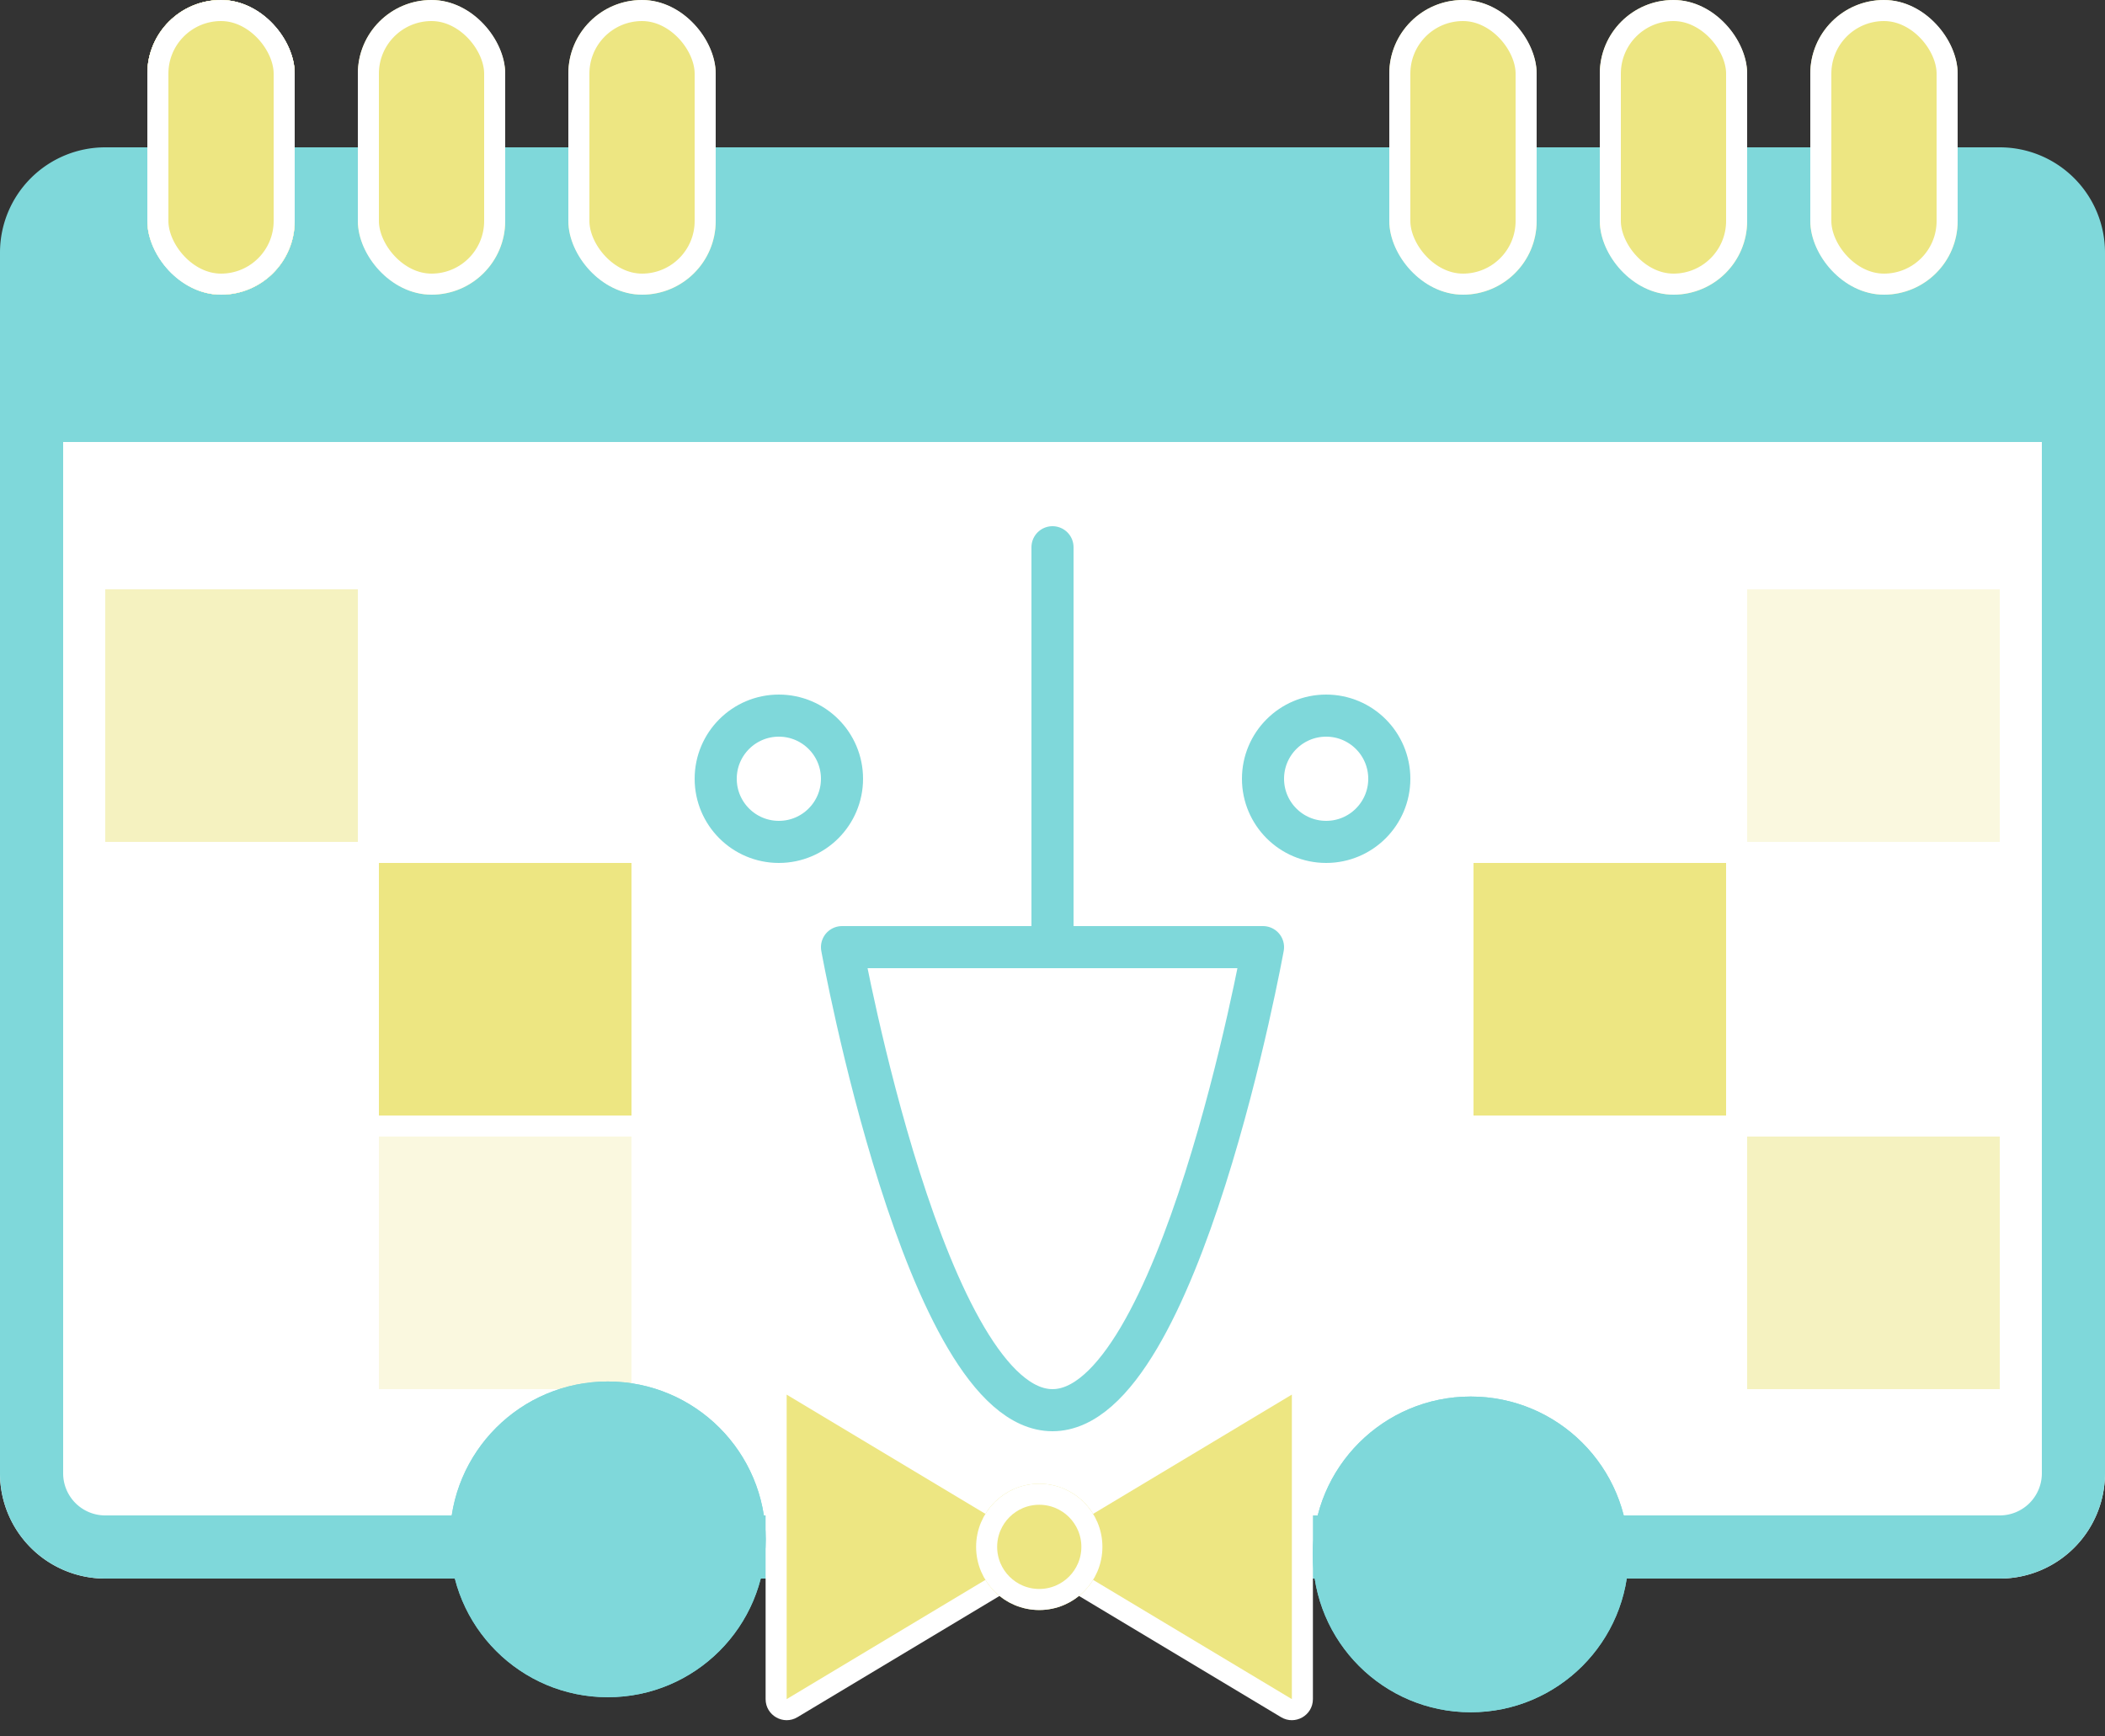 <svg xmlns="http://www.w3.org/2000/svg" width="100" height="82.494" viewBox="0 0 100 82.494">
  <rect x="0" y="0" width="100" height="82.494" fill="#333333" stroke="none"/>
  <g id="그룹_129" data-name="그룹 129" transform="translate(-902 -120.936)">
    <g id="그룹_77" data-name="그룹 77" transform="translate(702 -297.064)">
      <g id="사각형_7" data-name="사각형 7" transform="translate(200 436)" fill="#fff" stroke="#7fd8da" stroke-width="3">
        <path d="M0,0H100a0,0,0,0,1,0,0V52a5,5,0,0,1-5,5H5a5,5,0,0,1-5-5V0A0,0,0,0,1,0,0Z" stroke="none"/>
        <path d="M3,1.5H97A1.5,1.5,0,0,1,98.5,3V52A3.5,3.5,0,0,1,95,55.5H5A3.5,3.5,0,0,1,1.5,52V3A1.5,1.5,0,0,1,3,1.5Z" fill="none"/>
      </g>
      <path id="사각형_5" data-name="사각형 5" d="M5,0H95a5,5,0,0,1,5,5v9a0,0,0,0,1,0,0H0a0,0,0,0,1,0,0V5A5,5,0,0,1,5,0Z" transform="translate(200 425)" fill="#7fd8da"/>
      <g id="타원_1" data-name="타원 1" transform="translate(259 451)" fill="none" stroke="#7fd8da" stroke-width="2">
        <circle cx="4" cy="4" r="4" stroke="none"/>
        <circle cx="4" cy="4" r="3" fill="none"/>
      </g>
      <g id="타원_2" data-name="타원 2" transform="translate(233 451)" fill="none" stroke="#7fd8da" stroke-width="2">
        <circle cx="4" cy="4" r="4" stroke="none"/>
        <circle cx="4" cy="4" r="3" fill="none"/>
      </g>
      <line id="선_1" data-name="선 1" y2="19" transform="translate(250 444)" fill="none" stroke="#7fd8da" stroke-linecap="round" stroke-width="2"/>
      <path id="패스_1" data-name="패스 1" d="M56.45,285.426h-20s3.977,22,10,22S56.45,285.426,56.45,285.426Z" transform="translate(203.55 177.574)" fill="none" stroke="#7fd8da" stroke-linecap="round" stroke-linejoin="round" stroke-width="2"/>
      <g data-type="innerShadowGroup">
        <rect id="사각형_13" data-name="사각형 13" width="7" height="14" rx="3.5" transform="translate(207 418)" fill="#ede682"/>
        <rect id="사각형_13-2" data-name="사각형 13" width="7" height="14" rx="3.5" transform="translate(207 418)" fill="#fff"/>
        <g id="사각형_13-3" data-name="사각형 13" transform="translate(207 418)" fill="none" stroke="#fff" stroke-width="1">
          <rect width="7" height="14" rx="3.5" stroke="none"/>
          <rect x="0.5" y="0.5" width="6" height="13" rx="3" fill="none"/>
        </g>
      </g>
      <rect id="사각형_42" data-name="사각형 42" width="12" height="12" transform="translate(218 459)" fill="#ede682"/>
      <rect id="사각형_47" data-name="사각형 47" width="12" height="12" transform="translate(218 472)" fill="rgba(237,230,130,0.25)"/>
      <g id="사각형_52" data-name="사각형 52" transform="translate(217 418)" fill="#ede682" stroke="#fff" stroke-width="1">
        <rect width="7" height="14" rx="3.5" stroke="none"/>
        <rect x="0.5" y="0.5" width="6" height="13" rx="3" fill="none"/>
      </g>
      <g id="사각형_53" data-name="사각형 53" transform="translate(227 418)" fill="#ede682" stroke="#fff" stroke-width="1">
        <rect width="7" height="14" rx="3.5" stroke="none"/>
        <rect x="0.5" y="0.5" width="6" height="13" rx="3" fill="none"/>
      </g>
      <g id="사각형_54" data-name="사각형 54" transform="translate(286 418)" fill="#ede682" stroke="#fff" stroke-width="1">
        <rect width="7" height="14" rx="3.5" stroke="none"/>
        <rect x="0.5" y="0.5" width="6" height="13" rx="3" fill="none"/>
      </g>
      <g id="사각형_55" data-name="사각형 55" transform="translate(266 418)" fill="#ede682" stroke="#fff" stroke-width="1">
        <rect width="7" height="14" rx="3.5" stroke="none"/>
        <rect x="0.5" y="0.5" width="6" height="13" rx="3" fill="none"/>
      </g>
      <g id="사각형_56" data-name="사각형 56" transform="translate(276 418)" fill="#ede682" stroke="#fff" stroke-width="1">
        <rect width="7" height="14" rx="3.5" stroke="none"/>
        <rect x="0.5" y="0.5" width="6" height="13" rx="3" fill="none"/>
      </g>
      <rect id="사각형_57" data-name="사각형 57" width="12" height="12" transform="translate(205 446)" fill="rgba(237,230,130,0.5)"/>
      <rect id="사각형_58" data-name="사각형 58" width="12" height="12" transform="translate(270 459)" fill="#ede682"/>
      <rect id="사각형_59" data-name="사각형 59" width="12" height="12" transform="translate(283 472)" fill="rgba(237,230,130,0.5)"/>
      <rect id="사각형_60" data-name="사각형 60" width="12" height="12" transform="translate(283 446)" fill="rgba(237,230,130,0.25)"/>
      <g id="사각형_177" data-name="사각형 177" transform="translate(207 418)" fill="#ede682" stroke="#fff" stroke-width="1">
        <rect width="7" height="14" rx="3.5" stroke="none"/>
        <rect x="0.5" y="0.5" width="6" height="13" rx="3" fill="none"/>
      </g>
    </g>
    <g id="그룹_78" data-name="그룹 78" transform="translate(551.371 -258.07)">
      <g id="다각형_3" data-name="다각형 3" transform="translate(402 443.5) rotate(90)" fill="#ede682">
        <path d="M 16.234 14.5 L 1.766 14.5 C 1.503 14.5 1.374 14.323 1.331 14.246 C 1.288 14.17 1.202 13.968 1.337 13.743 L 8.571 1.686 C 8.703 1.467 8.915 1.444 9 1.444 C 9.085 1.444 9.297 1.467 9.429 1.686 L 16.663 13.743 C 16.798 13.968 16.712 14.17 16.669 14.246 C 16.626 14.323 16.497 14.5 16.234 14.5 Z" stroke="none"/>
        <path d="M 9 1.944 L 9 1.944 L 1.766 14 L 16.234 14 L 9 1.944 M 9 0.944 C 9.332 0.944 9.663 1.105 9.857 1.429 L 17.091 13.486 C 17.491 14.152 17.011 15 16.234 15 L 1.766 15 C 0.989 15 0.509 14.152 0.909 13.486 L 8.143 1.429 C 8.337 1.105 8.668 0.944 9 0.944 Z" stroke="none" fill="#fff"/>
      </g>
      <g id="다각형_4" data-name="다각형 4" transform="translate(398 461.5) rotate(-90)" fill="#ede682">
        <path d="M 16.234 14.5 L 1.766 14.5 C 1.503 14.5 1.374 14.323 1.331 14.246 C 1.288 14.17 1.202 13.968 1.337 13.743 L 8.571 1.686 C 8.703 1.467 8.915 1.444 9 1.444 C 9.085 1.444 9.297 1.467 9.429 1.686 L 16.663 13.743 C 16.798 13.968 16.712 14.17 16.669 14.246 C 16.626 14.323 16.497 14.5 16.234 14.5 Z" stroke="none"/>
        <path d="M 9 1.944 L 9 1.944 L 1.766 14 L 16.234 14 L 9 1.944 M 9 0.944 C 9.332 0.944 9.663 1.105 9.857 1.429 L 17.091 13.486 C 17.491 14.152 17.011 15 16.234 15 L 1.766 15 C 0.989 15 0.509 14.152 0.909 13.486 L 8.143 1.429 C 8.337 1.105 8.668 0.944 9 0.944 Z" stroke="none" fill="#fff"/>
      </g>
      <g id="타원_3" data-name="타원 3" transform="translate(397 449.5)" fill="#ede682" stroke="#fff" stroke-width="1">
        <circle cx="3" cy="3" r="3" stroke="none"/>
        <circle cx="3" cy="3" r="2.5" fill="none"/>
      </g>
    </g>
    <g id="타원_31" data-name="타원 31" transform="translate(964.368 187.288)" fill="#7fd8da" stroke="#7fd8da" stroke-width="1">
      <circle cx="7.5" cy="7.5" r="7.5" stroke="none"/>
      <circle cx="7.5" cy="7.5" r="7" fill="none"/>
    </g>
    <g id="타원_32" data-name="타원 32" transform="translate(923.374 186.573)" fill="#7fd8da" stroke="#7fd8da" stroke-width="1">
      <circle cx="7.5" cy="7.5" r="7.5" stroke="none"/>
      <circle cx="7.5" cy="7.5" r="7" fill="none"/>
    </g>
  </g>
</svg>
